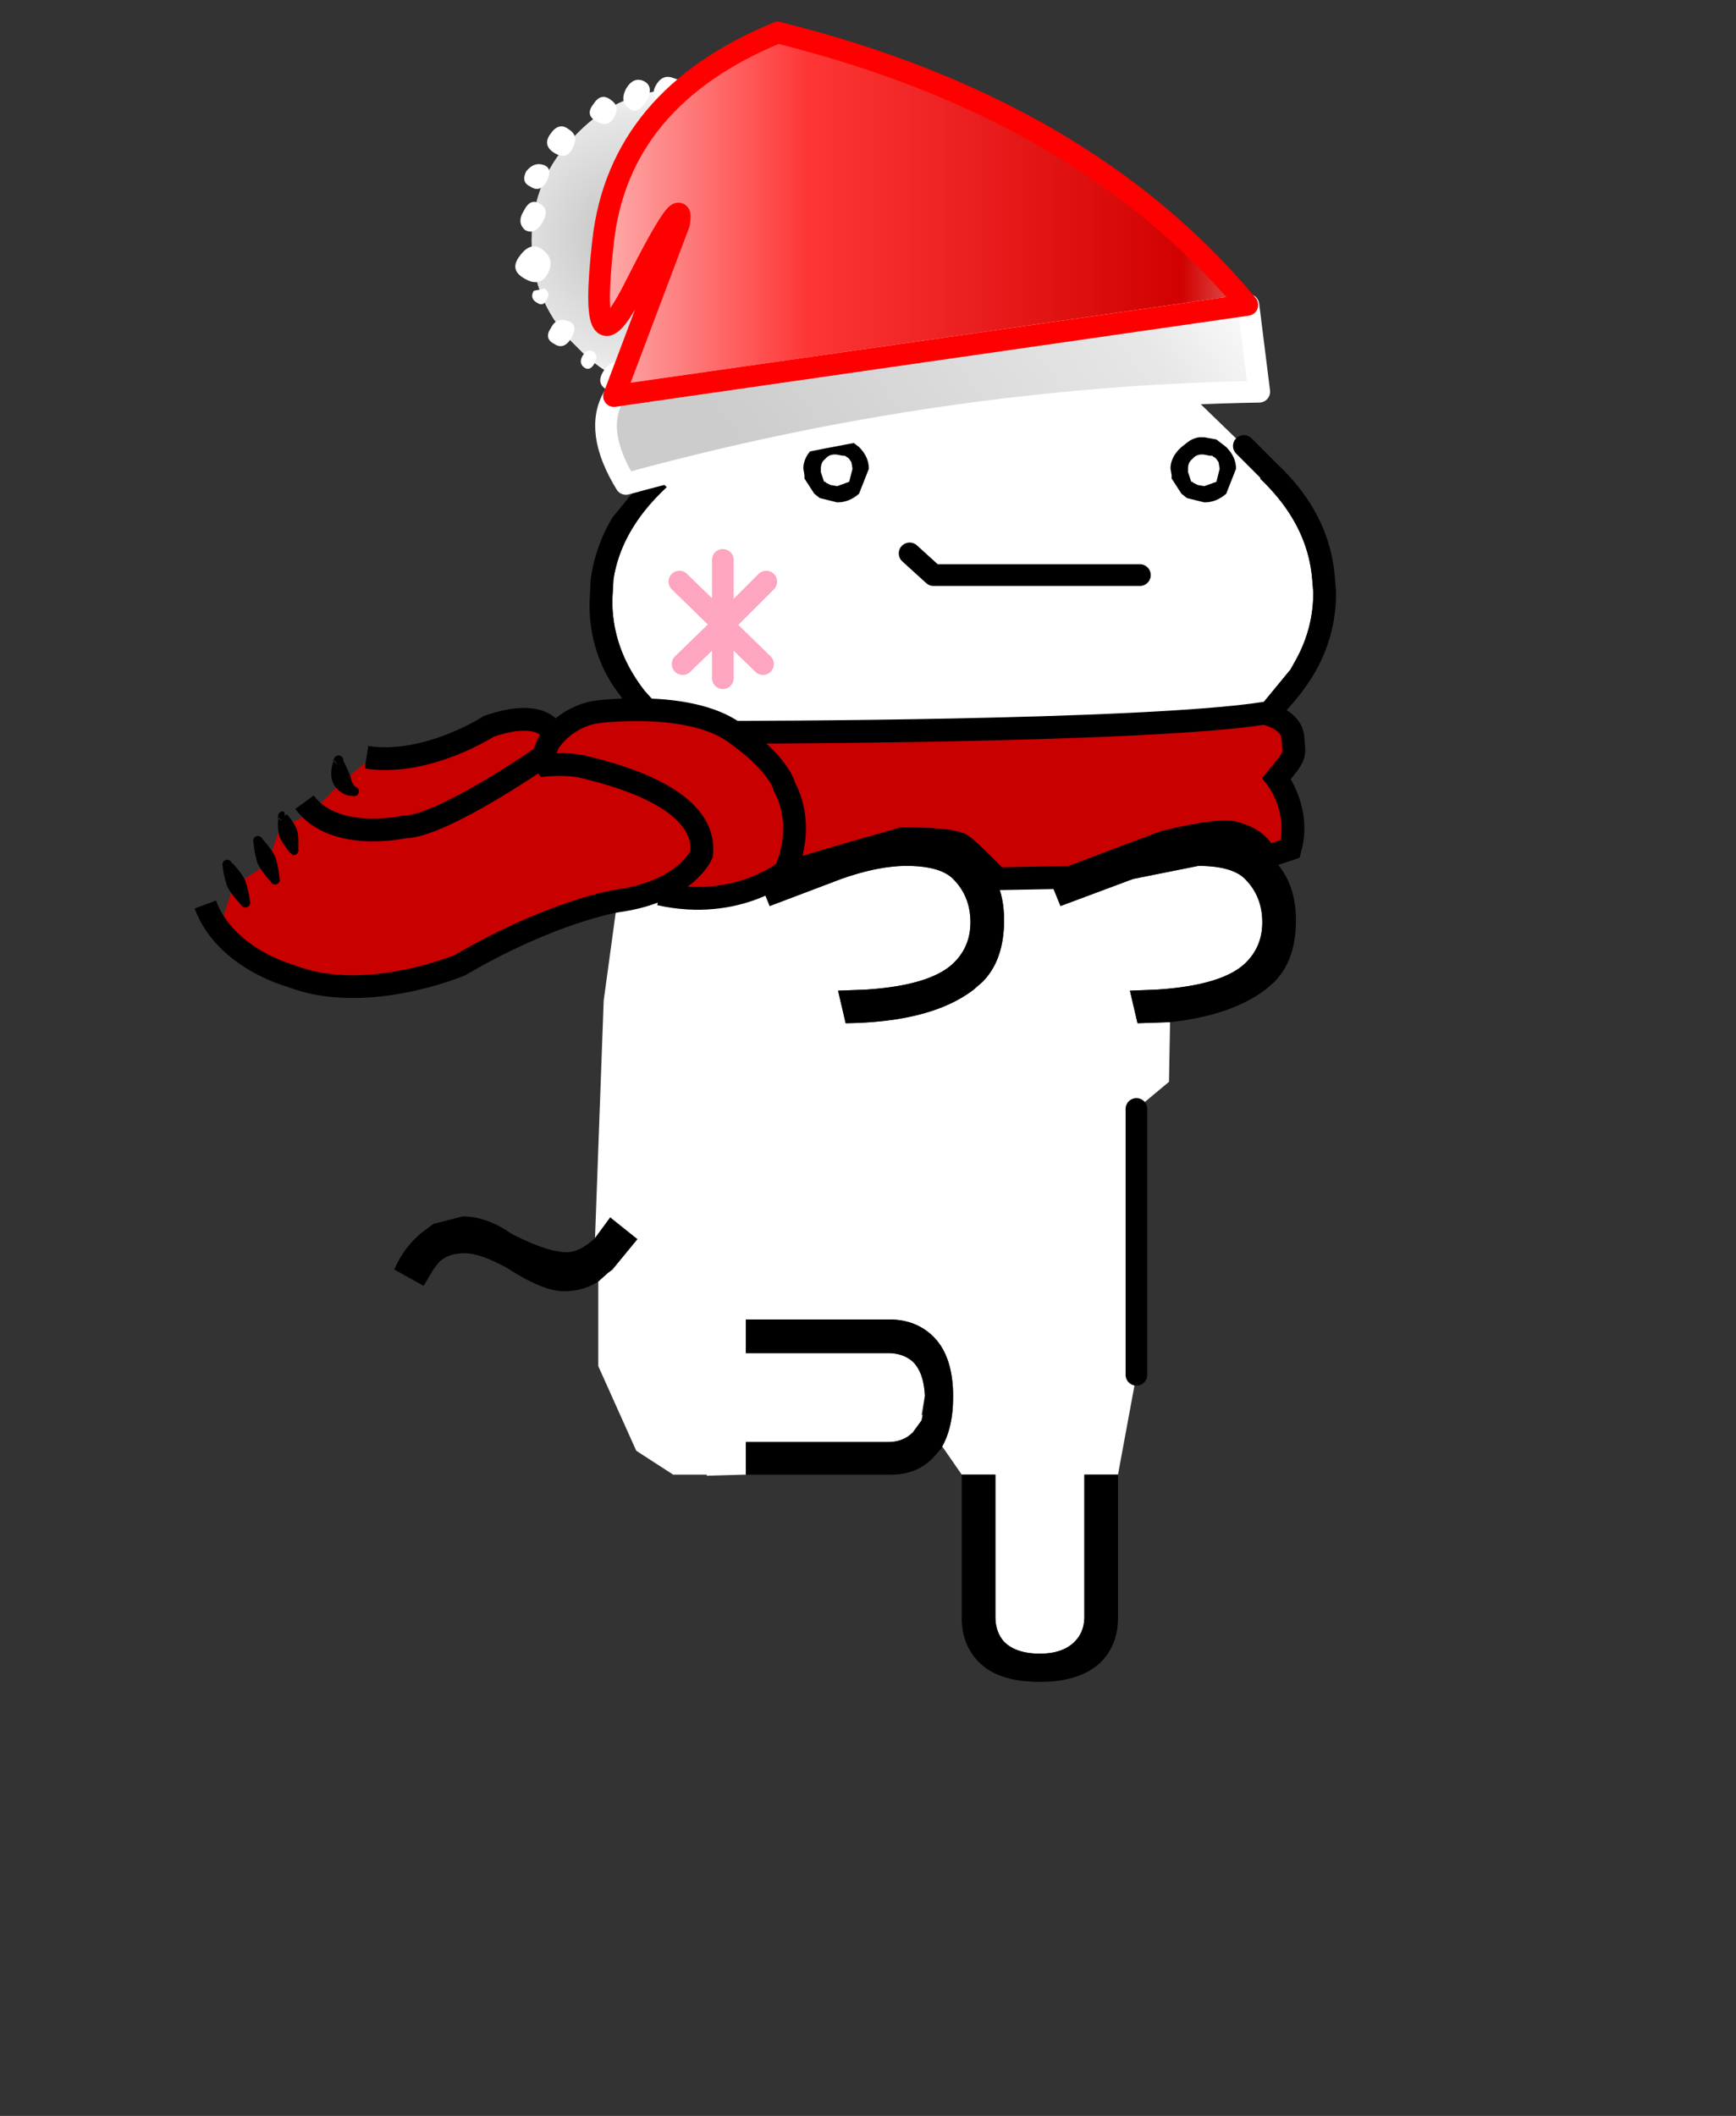 <?xml version="1.0" encoding="UTF-8" standalone="no"?>
<svg
   height="195"
   width="160"
   version="1.1"
   id="svg23"
   sodipodi:docname="front-walking-2.svg"
   inkscape:version="1.3 (0e150ed6c4, 2023-07-21)"
   xmlns:inkscape="http://www.inkscape.org/namespaces/inkscape"
   xmlns:sodipodi="http://sodipodi.sourceforge.net/DTD/sodipodi-0.dtd"
   xmlns:xlink="http://www.w3.org/1999/xlink"
   xmlns="http://www.w3.org/2000/svg"
   xmlns:svg="http://www.w3.org/2000/svg">
  <rect width="100%" height="100%" fill="#333333" stroke="none"/>
  <sodipodi:namedview
     id="namedview23"
     pagecolor="#ffffff"
     bordercolor="#000000"
     borderopacity="0.25"
     inkscape:showpageshadow="2"
     inkscape:pageopacity="0.0"
     inkscape:pagecheckerboard="0"
     inkscape:deskcolor="#d1d1d1"
     inkscape:zoom="6.0564103"
     inkscape:cx="79.997883"
     inkscape:cy="97.5"
     inkscape:window-width="2560"
     inkscape:window-height="1377"
     inkscape:window-x="-8"
     inkscape:window-y="-8"
     inkscape:window-maximized="1"
     inkscape:current-layer="svg23" />
  <defs
     id="defs18">
    <g
       id="j"
       transform="translate(11.45 4.1)">
      <use
         height="2"
         transform="translate(-.85 -4.1)"
         width="11.6"
         xlink:href="#a"
         id="use1" />
      <use
         height="6.45"
         transform="translate(-11.45 -3.8)"
         width="5"
         xlink:href="#b"
         id="use2" />
    </g>
    <g
       id="k"
       transform="translate(123.2 9.5)">
      <use
         height="14.9"
         transform="translate(-103.9 -6.95)"
         width="15.5"
         xlink:href="#c"
         id="use3" />
      <use
         height="21.8"
         transform="translate(-123.2 -9.5)"
         width="31.45"
         xlink:href="#d"
         id="use4" />
    </g>
    <g
       id="i"
       fill-rule="evenodd">
      <path
         d="M4.9-4.95Q7-2.9 7 0q0 2.9-2.1 4.9Q2.9 7 0 7q-2.9 0-4.95-2.1Q-7 2.9-7 0q0-2.9 2.05-4.95Q-2.9-7 0-7q2.9 0 4.9 2.05"
         fill="url(#e)"
         transform="translate(7.75 7.55)"
         id="path4" />
      <path
         d="M.45-7.5q.5-.2.8.3.3.5-.15.75L.5-6.5H.4q-.45.3-.75-.25-.3-.6.15-.75l.5.05.15-.05m1.35.15q.5-.25.85.35.3.6-.15.9-.4.3-.8-.35-.35-.65.1-.9m1.55.85q.45-.35.8.2.4.5-.15.8-.55.3-.8-.2-.3-.5.15-.8m3.9 3.3q.25.5-.2.7-.45.3-.75-.25-.3-.6.15-.75.45-.15.8.3M5.1-4.3q-.3-.55.2-.85.45-.35.85.25.35.5-.2.85-.6.35-.85-.25M6.5-.85q-.35-.6.1-.85.45-.3.75.3.35.55-.05.9-.45.25-.8-.35M6.25 1.5Q5.9.85 6.5.4q.55-.4 1.05.3.5.65-.25 1.05-.7.4-1.05-.25m.65.8q.2.35-.15.55-.3.2-.45-.15-.2-.3.1-.5l.5.1M5.3 3.7q.55-.2.8.3.35.5-.15.75-.45.3-.8-.3-.3-.6.15-.75M1.55 7.25q-.55.3-.85-.2-.2-.55.2-.85.5-.3.85.2t-.2.85m1.9-.35q-.65.4-.95-.2-.35-.6.2-1 .5-.35.95.25.45.65-.2.95m.65-1.25q-.2-.35.05-.55.3-.15.5.2t-.1.55q-.25.15-.45-.2m-5.9-12.1q-.3.2-.5-.1l.15-.55.45.15q.25.3-.1.5m-1.65.75q-.5.3-.8-.2-.25-.45.15-.8.45-.25.8.2.4.5-.15.8m-.65.4q.35.6-.15.95-.45.35-.8-.35-.4-.65.1-.95.45-.25.85.35m-1.4 1.6q-.3.2-.5-.2-.15-.4.1-.45.35-.1.5.2.2.25-.1.45m-.65 1.15q.45.65-.25 1-.7.4-1-.25-.3-.65.25-1t1 .25M-6.5-.9q.45.6-.2.95-.6.35-.95-.2-.3-.6.2-1 .55-.35.95.25m-.8 2.6q-.35-.65.1-.95.5-.25.85.35.3.6-.15.95-.4.25-.8-.35m2.45 2.45q.35.55-.2.85-.55.3-.85-.2-.2-.55.2-.85.5-.3.85.2m-.7-.45q-.6.35-.95-.4-.4-.75.2-.95.6-.2.95.4.4.55-.2.95m1.05 1.35q.6-.45 1.1.25.5.7-.2 1.15-.75.4-1.1-.3-.4-.65.2-1.1M-.4 7.3q-.3.15-.45-.2-.2-.35.1-.4.25-.15.45.15.2.25-.1.45m-2 0q-.45.25-.75-.3-.35-.6.05-.85.45-.25.8.3.3.55-.1.85"
         fill="#fff"
         transform="translate(7.75 7.55)"
         id="path5" />
    </g>
    <g
       id="d">
      <path
         d="M-92.95 7.75q.95 1.6-.55 4.05-14.6-4-29.2-4.25l.5-4h.05-.05.05l29.2 4.2"
         fill="url(#f)"
         fill-rule="evenodd"
         transform="translate(123.2 9.5)"
         id="path6" />
      <path
         d="M-122.15 3.55Q-114.6-5.5-100.5-9q7.3 3 8.05 9.6.75 6.55-1.5 2.05-2.3-4.55-2-2.85l3 7.95-29.2-4.2"
         fill="url(#g)"
         fill-rule="evenodd"
         transform="translate(123.2 9.5)"
         id="path7" />
      <path
         d="M-92.95 7.75q.95 1.6-.55 4.05-14.6-4-29.2-4.25l.5-4h.05l29.2 4.2m-29.25-4.2h.05"
         fill="none"
         stroke="#fff"
         stroke-linecap="round"
         stroke-linejoin="round"
         transform="translate(123.2 9.5)"
         id="path8" />
      <path
         d="M-122.15 3.55Q-114.6-5.5-100.5-9q7.3 3 8.05 9.6.75 6.55-1.5 2.05-2.3-4.55-2-2.85l3 7.95z"
         fill="none"
         stroke="red"
         stroke-linecap="round"
         stroke-linejoin="round"
         transform="translate(123.2 9.5)"
         id="path9" />
    </g>
    <linearGradient
       gradientTransform="matrix(-.016 -.009 .003 -.004 -107.85 7.65)"
       gradientUnits="userSpaceOnUse"
       id="f"
       spreadMethod="pad"
       x1="-819.2"
       x2="819.2">
      <stop
         offset=".204"
         stop-color="#ccc"
         id="stop9" />
      <stop
         offset=".804"
         stop-color="#e7e7e7"
         id="stop10" />
      <stop
         offset="1"
         stop-color="#fff"
         id="stop11" />
    </linearGradient>
    <linearGradient
       gradientTransform="matrix(.028 0 0 .01 -104.45 -.65)"
       gradientUnits="userSpaceOnUse"
       id="g"
       spreadMethod="pad"
       x1="-819.2"
       x2="819.2">
      <stop
         offset=".004"
         stop-color="#fff"
         id="stop12" />
      <stop
         offset=".18"
         stop-color="#d10101"
         id="stop13" />
      <stop
         offset=".557"
         stop-color="#fe3636"
         id="stop14" />
      <stop
         offset=".906"
         stop-color="#fff"
         id="stop15" />
    </linearGradient>
    <path
       d="M10.25-2.6H.75l-1.1-1"
       fill="none"
       stroke="#000"
       stroke-linecap="round"
       stroke-linejoin="round"
       transform="translate(.85 4.1)"
       id="a" />
    <path
       d="m2-1.7-2 2 1.85 1.8M0 .3V.25v2.5M0 .3l-1.85 1.8M-2-1.7 0 .25V-2.7"
       fill="none"
       stroke="#fea5c0"
       stroke-linecap="round"
       stroke-linejoin="round"
       transform="translate(2.5 3.2)"
       id="h" />
    <use
       height="6.45"
       width="5"
       xlink:href="#h"
       id="b" />
    <use
       height="14.9"
       width="15.5"
       xlink:href="#i"
       id="c" />
    <radialGradient
       cx="0"
       cy="0"
       gradientTransform="translate(2.6 -.2) scale(.009)"
       gradientUnits="userSpaceOnUse"
       id="e"
       r="819.2"
       spreadMethod="pad">
      <stop
         offset=".204"
         stop-color="#ccc"
         id="stop16" />
      <stop
         offset=".757"
         stop-color="#e7e7e7"
         id="stop17" />
      <stop
         offset="1"
         stop-color="#fff"
         id="stop18" />
    </radialGradient>
  </defs>
  <path
     d="m87.941 35 2.4 1.1 7.7-17.2 7.8 17.2 2.5-1.1 6.3 6.1 2.2 2.2-.7.8.2.2c2.8 2.733 4.333 5.767 4.6 9.1l.1 1.2c0 2.2-.533 4.267-1.6 6.2l-.5.9-2.8 3.4.2.2-.6.6-6.5 1.8v9.4l-6.5 1.4-6.3 1.8 1.3 3.2 6.7-2.5 6-1.2c2.067 0 3.5.4 4.3 1.2 1.067 1.067 1.6 2.4 1.6 4 0 1.467-.5 2.7-1.5 3.7-1.4 1.4-4.133 2.233-8.2 2.5l-2.5.1.7 3 3-.1-.1 5.5-3 2.5v24.5l-1.7 9.2h-3.1V149c0 .933-.3 1.7-.9 2.3-.733.733-1.8 1.1-3.2 1.1-1.467 0-2.567-.367-3.3-1.1-.533-.6-.8-1.367-.8-2.3v-13.1h-3.1l-1.8-2.6c.667-1.2 1-2.7 1-4.5v-.5c-.067-2.267-.667-3.967-1.8-5.1-1.067-1.067-2.433-1.6-4.1-1.6h-13.2v3.1h13.1c.933 0 1.7.267 2.3.8.667.667 1.033 1.7 1.1 3.1l-.3 1.8h.1l-.1.5-.8 1.1c-.6.6-1.367.9-2.3.9h-13.1v3l-3.6.1v-.1h-3.1l-3.4-2.2-3.5-7.8v-7.8l.9-.8.4-.3 2.3-2.8-2.5-2-1.4 1.9.8-21.9 3.5-25.6.8.7 1.5-1.4-2-2.2c-1.933-2.467-2.933-5.133-3-8v-.5l.1-1.8c.467-3.067 2.1-5.9 4.9-8.5l-1.5-1.5 1-7.9 1.3.6 7.7-17.2 7.7 17.2 2.5-1.1h7.8m2.4 44.1c-1.4-1.4-3.567-2.1-6.5-2.1l-8 1.5-6.2 1.8 1.3 3.2 6.6-2.5c2.267-.8 4.267-1.2 6-1.2 2.067 0 3.5.4 4.3 1.2 1.067 1.067 1.6 2.4 1.6 4 0 1.467-.5 2.7-1.5 3.7-1.4 1.4-4.1 2.233-8.1 2.5l-2.6.1.7 3c5.267-.067 9.2-1.1 11.8-3.1l.8-.7c1.333-1.333 2-3.233 2-5.7 0-2.4-.733-4.3-2.2-5.7"
     fill="#fff"
     fill-rule="evenodd"
     id="path18" />
  <path
     d="m108.341 35-2.5 1.1-7.8-17.2-7.7 17.2-2.4-1.1 10.1-22 10.3 22m-28.2 0-2.5 1.1-7.7-17.2-7.7 17.2-1.3-.6-1.1-.5 10.1-22 10.2 22m-20.2 8.4 1.5 1.5c-2.8 2.6-4.433 5.433-4.9 8.5l-.1 1.8v.5c.067 2.867 1.067 5.533 3 8l2 2.2-1.5 1.4-.8-.7-1.2-1.4-1.5-2.1c-1.467-2.333-2.167-4.9-2.1-7.7l.1-2c.267-2 .933-3.9 2-5.7l3.5-4.3m-5.1 70.7 1.4-1.9 2.5 2-2.3 2.8-.4.3-.9.8c-.933.6-2 .9-3.2.9-1.267 0-3.033-.733-5.3-2.2-1.6-.867-2.867-1.3-3.8-1.3-1.2 0-2.067.367-2.6 1.1l-.3.4-.9 1.5-2.7-1.5a8.963 8.963 0 0 1 2.4-3.3l1.2-.9 2.7-.7c1.467 0 2.967.533 4.5 1.6 2.2 1.133 3.9 1.7 5.1 1.7.8 0 1.667-.433 2.6-1.3m13.9 21.8v-3h13.1c.933 0 1.7-.3 2.3-.9l.8-1.1.1-.5.2-1.6v-.2c-.067-1.4-.433-2.433-1.1-3.1-.6-.533-1.367-.8-2.3-.8h-13.1v-3.1h13.2c1.667 0 3.033.533 4.1 1.6 1.133 1.133 1.733 2.833 1.8 5.1v.5c0 1.8-.333 3.3-1 4.5l-.1.2-.7.8c-1 1.067-2.3 1.6-3.9 1.6h-13.4m19.9 0h3.1V149c0 .933.267 1.7.8 2.3.733.733 1.833 1.1 3.3 1.1 1.4 0 2.467-.367 3.2-1.1.6-.6.9-1.367.9-2.3v-13.1h3.1v13.2c0 1.667-.533 3.033-1.6 4.1-1.267 1.2-3.133 1.8-5.6 1.8-2.533 0-4.4-.6-5.6-1.8-1.067-1.067-1.6-2.433-1.6-4.1v-13.2m19.2-41.7-3 .1-.7-3 2.5-.1c4.067-.267 6.8-1.1 8.2-2.5 1-1 1.5-2.233 1.5-3.7 0-1.6-.533-2.933-1.6-4-.8-.8-2.233-1.2-4.3-1.2l-6 1.2-6.7 2.5-1.3-3.2 6.3-1.8 6.5-1.4 1.5-.1c2.933 0 5.1.7 6.5 2.1 1.467 1.4 2.2 3.3 2.2 5.7 0 2.467-.667 4.367-2 5.7l-.8.7c-2.133 1.6-5.067 2.6-8.8 3m8.5-28.9-.2-.2 2.8-3.4.5-.9c1.067-1.933 1.6-4 1.6-6.2l-.1-1.2c-.267-3.333-1.8-6.367-4.6-9.1l-.2-.2.7-.8h.1l.6-.7c3.4 3.133 5.233 6.733 5.5 10.8l.1 1.2c0 2.533-.6 4.9-1.8 7.1-.933 1.667-2.2 3.267-3.8 4.8l-1.2-1.2m-26 13.8c1.467 1.4 2.2 3.3 2.2 5.7 0 2.467-.667 4.367-2 5.7l-.8.7c-2.6 2-6.533 3.033-11.8 3.1l-.7-3 2.6-.1c4-.267 6.7-1.1 8.1-2.5 1-1 1.5-2.233 1.5-3.7 0-1.6-.533-2.933-1.6-4-.8-.8-2.233-1.2-4.3-1.2-1.733 0-3.733.4-6 1.2l-6.6 2.5-1.3-3.2 6.2-1.8 8-1.5c2.933 0 5.1.7 6.5 2.1"
     fill="#000"
     fill-rule="evenodd"
     id="path19" />
  <path
     d="m116.841 43.3-2.2-2.2 2.3 2.2h-.1"
     fill="red"
     fill-rule="evenodd"
     id="path20" />
  <path
     d="M87.941 35h-7.8m24.6 91.7v-24.5m12.1-58.9-2.2-2.2"
     fill="none"
     stroke="#000"
     stroke-linecap="round"
     stroke-linejoin="round"
     stroke-width="2"
     id="path21" />
  <use
     height="6.75"
     transform="matrix(2.002 0 0 2 61.615 50)"
     width="22.2"
     xlink:href="#j"
     id="use21" />
  <path
     d="M76.76 40.3h.4l1.11.2.905.7q.905.9.905 2l-.905 2.3q-.907.8-2.012.8l-1.61-.4-.505-.4-.905-1.4v-.3l-.1-.6V43q.1-1 1.005-1.8l.505-.4q.502-.4 1.105-.5h.1m.907 1.7-.502-.1q-.705-.1-1.108.4-.402.3-.402.9v.3l.3.9h.102l.1.1.403.2.605.1 1.105-.4.302-1.2-.1-.6-.2-.3-.1-.1-.302-.2h-.203m32.936-1.7h.4l1.108.2.907.7q.905.9.905 2l-.905 2.3q-.907.8-2.013.8l-1.61-.4-.504-.4-.905-1.4v-.3l-.1-.6V43q.1-1 1.005-1.8l.504-.4q.503-.4 1.106-.5h.1m.907 1.7-.503-.1q-.705-.1-1.107.4-.403.3-.403.9v.3l.3.9h.103l.1.1.403.2.604.1 1.108-.4.3-1.2-.1-.6-.2-.3-.1-.1-.303-.2h-.202"
     style="stroke-width:2.006"
     id="gikopoipoi_eyes_open"
     fill-rule="evenodd" />
  <g
     id="gikopoipoi_eyes_closed"
     style="display:none"
     fill="none"
     stroke="#000"
     stroke-linecap="round"
     stroke-linejoin="round">
    <path
       d="M107.76 43.4h6.3"
       stroke-width="3"
       id="path22" />
    <path
       d="M-.05 1.55H3.1"
       stroke-width="1.5"
       style="display:inline"
       transform="matrix(2 0 0 2 74.019 40.3)"
       id="path23" />
  </g>
  <use
     height="21.8"
     transform="matrix(-1.999 0 0 2 117.059 2)"
     width="34.8"
     xlink:href="#k"
     id="use23" />
  <path
     d="m 68.922,67.645 46.857,-1.714 2.572,0.571 0.571,2.286 -0.428,2.143 -0.572,1.143 0.715,3 0.142,3.143 -1.285,1.143 -4.286,-3 -5,0.714 -8,2.571 -2,1.143 -6.857,0.429 -2.429,-3.429 -4.714,-0.571 -7.286,1.143 -4.857,2.428 -5.714,2 -5.714,-0.571 -8.572,2.857 -6.571,2.857 -5,2.714 -7,0.429 -7.286,-1.429 -6.143,-3.571 1.429,-4.429 3.143,-2 1.142,-3.285 2.858,-1.429 2.857,-2.857 2.285,-1.857 9.715,-2 3.143,-2 4.285,1.428 3.715,-1.857 4.714,-0.428 4.714,0.571 z"
     fill="#c90000"
     id="path4-6"
     style="display:inline" />
  <path
     d="m 72.571,80.144 c 0,0 -4.518,3.875 -11.768,2.25"
     fill="none"
     stroke="#000000"
     stroke-width="2.1"
     stroke-miterlimit="1.5"
     id="path5-9" />
  <path
     d="m 50.922,67.502 c 0,0 -0.857,-2.285 -5.857,-0.571 0,0 -5.714,3.714 -11.286,2.857 m 16.572,-0.286 c 0,0 -9.572,6.715 -13.143,6.715 0,0 -6.429,1.428 -9.143,-2.286"
     fill="none"
     stroke="#000000"
     stroke-width="2.1"
     stroke-linecap="butt"
     stroke-miterlimit="1.5"
     id="path6-0" />
  <path
     d="m 67.66,67.483 c 0,0 37.625,0 48.875,-1.75 0,0 2.5,0.5 2.625,2.25 0.125,1.75 0.375,1.5 -1.5,3.75 0,0 2.25,2.875 1.25,6.5 l -2.25,0.75 c 0,0 -0.447,-1.704 -3.083,-2.264 -1.545,-0.328 -6.292,0.889 -6.292,0.889 l -8.625,3.25 -6.75,0.125 c 0,0 -2.367,-2.456 -3.228,-3.087 -0.91,-0.667 -5.551,-0.594 -5.551,-0.594 l -6.721,1.931 -4.125,1.25 c 0,0 2.125,-4 0,-8 0,0 -0.375,-2 -4.625,-5 -4.25,-3 -12.625,-1.875 -12.625,-1.875 0,0 -2.75,0.25 -4.5,2.875 l -0.821,2.089 c 0,0 2.446,-0.339 4.321,0.161 1.875,0.5 11.25,2.625 10.625,8 0,0 -1.428,3.429 -7.803,4.304 0,0 -5.947,0.928 -14.465,5.91 0,0 -8.755,3.698 -15.613,0.984 0,0 -6,-1.571 -7.857,-6.571"
     fill="none"
     stroke="#000000"
     stroke-width="2.1"
     stroke-miterlimit="1.5"
     id="path7-5" />
  <path
     d="m 30.74,70.145 c 0.019,-0.043 0.04,-0.075 0.025,-0.081 -0.161,-0.067 -0.126,-0.011 -0.025,0.081 l -0.011,0.026 a 3.687,3.687 0 0 0 -0.2,1.067 c -0.01,0.271 0.028,0.561 0.133,0.836 0.082,0.216 0.204,0.419 0.369,0.583 0.398,0.4 0.843,0.711 1.49,0.698 a 0.439,0.439 0 1 0 0.231,-0.847 c -0.157,-0.103 -0.196,-0.262 -0.289,-0.399 -0.106,-0.155 -0.09,-0.344 -0.153,-0.518 a 6.526,6.526 0 0 0 -0.151,-0.371 c -0.274,-0.616 -0.513,-1.12 -0.513,-1.12 a 0.439,0.439 0 1 0 -0.876,-0.052 l 0.438,0.465 c 0,0 -0.313,-0.227 -0.468,-0.368 z m -5.098,5.313 v -0.003 c 0.001,-0.05 0.021,-0.094 0.004,-0.095 -0.146,-0.007 -0.105,0.04 -0.004,0.098 -0.005,0.176 -0.04,0.499 -0.006,0.934 0.017,0.212 0.038,0.438 0.109,0.657 0.073,0.22 0.192,0.412 0.302,0.596 0.224,0.373 0.432,0.624 0.535,0.764 0.252,0.342 0.483,0.39 0.483,0.39 -0.345,-0.075 -0.098,0.052 0.133,-0.021 a 0.439,0.439 0 0 0 0.285,-0.551 l -0.003,0.005 a 0.965,0.965 0 0 0 0.008,-0.111 c 0.003,-0.174 0.028,-0.499 -0.005,-0.933 -0.016,-0.213 -0.03,-0.439 -0.098,-0.661 a 2.796,2.796 0 0 0 -0.291,-0.599 c -0.224,-0.377 -0.44,-0.621 -0.545,-0.761 -0.141,-0.188 -0.262,-0.067 -0.348,0.102 0.116,-0.457 -0.082,-0.53 -0.269,-0.471 a 0.44,0.44 0 0 0 -0.285,0.552 l 0.418,0.306 c 0,0 -0.276,-0.112 -0.423,-0.198 z m -5.115,4.377 c 0,0 0.04,0.52 0.22,1.213 0.064,0.246 0.136,0.508 0.257,0.755 0.121,0.248 0.286,0.464 0.439,0.668 0.428,0.57 0.798,0.936 0.798,0.936 a 0.44,0.44 0 0 0 0.791,-0.38 c 0,0 -0.054,-0.518 -0.231,-1.208 -0.063,-0.247 -0.129,-0.511 -0.246,-0.76 a 3.923,3.923 0 0 0 -0.429,-0.673 7.77,7.77 0 0 0 -0.808,-0.931 0.44,0.44 0 0 0 -0.791,0.38 z m 2.851,-2.156 c 0,0 0.02,0.513 0.173,1.203 0.054,0.245 0.116,0.506 0.227,0.753 0.111,0.248 0.267,0.465 0.412,0.671 0.405,0.574 0.759,0.945 0.759,0.945 a 0.44,0.44 0 0 0 0.579,0.225 0.44,0.44 0 0 0 0.225,-0.579 c 0,0 -0.034,-0.511 -0.184,-1.198 -0.054,-0.246 -0.109,-0.508 -0.217,-0.757 a 3.803,3.803 0 0 0 -0.401,-0.676 c -0.405,-0.579 -0.77,-0.94 -0.77,-0.94 a 0.439,0.439 0 1 0 -0.803,0.353 z"
     id="path8-5" />
</svg>
